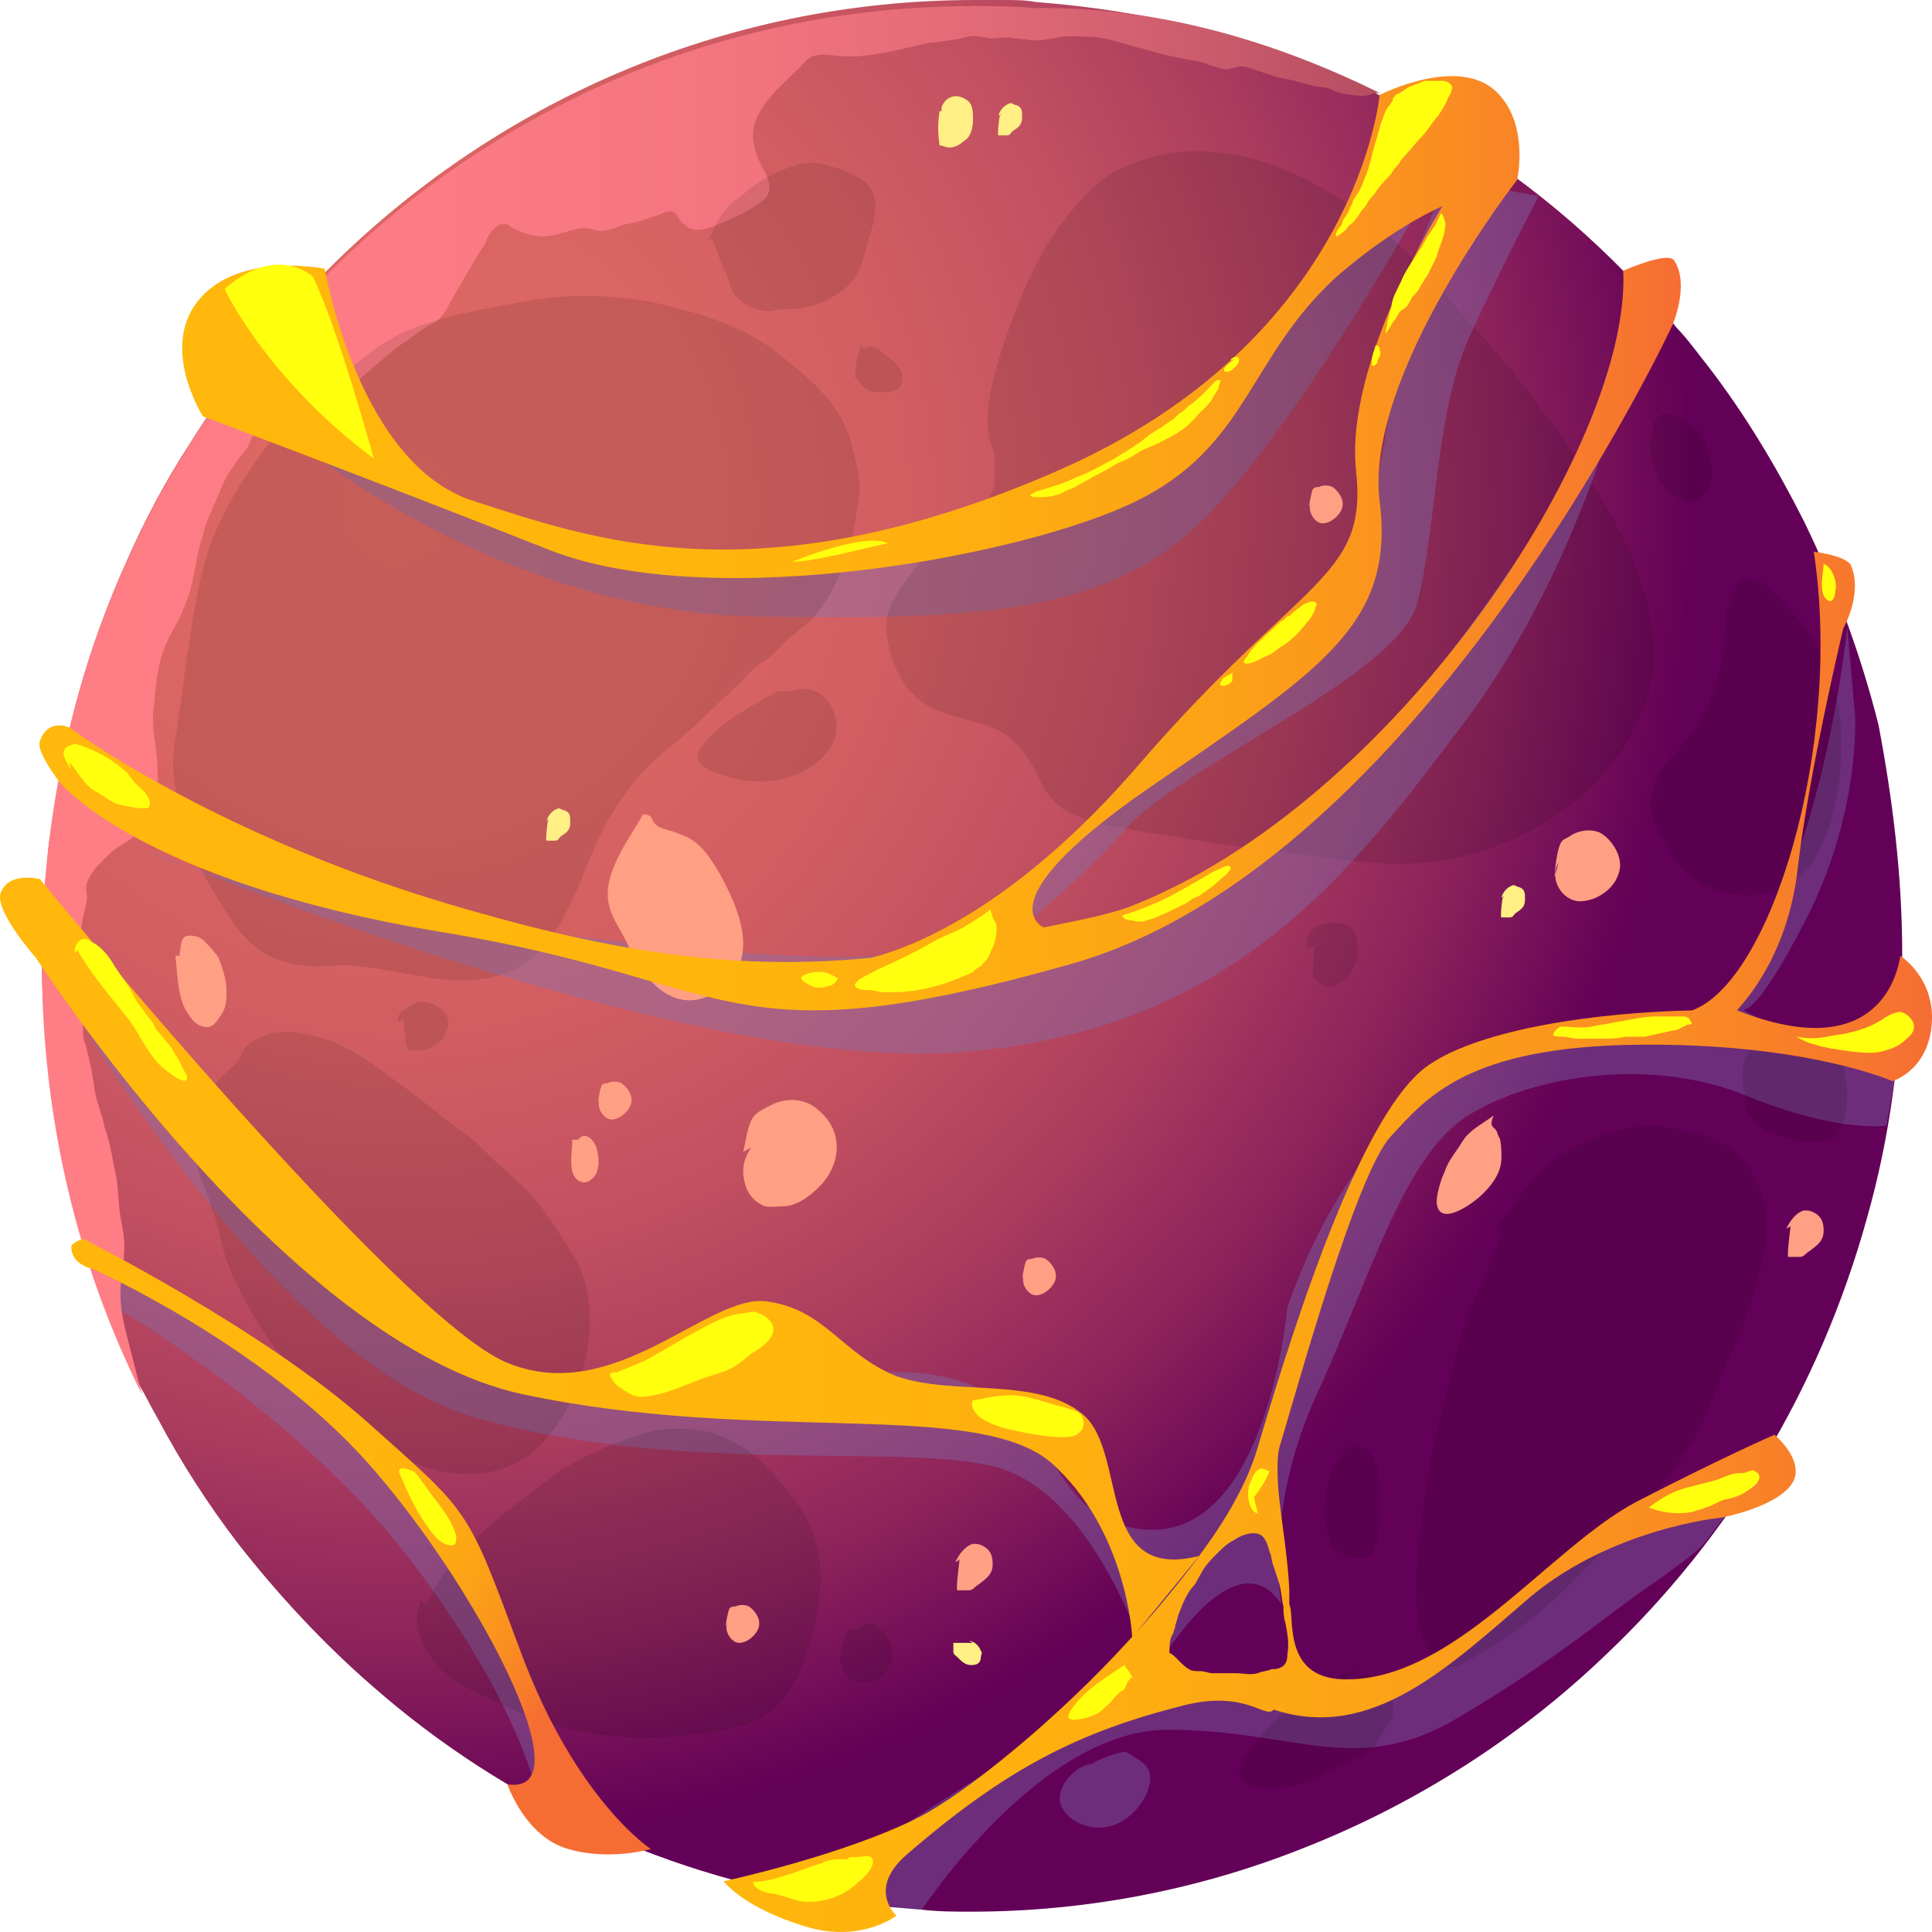 <svg width="40" height="40" viewBox="0 0 40 40" fill="none" xmlns="http://www.w3.org/2000/svg">
<path fill-rule="evenodd" clip-rule="evenodd" d="M39.383 19.747C39.383 21.672 39.139 23.513 38.651 25.228C37.675 28.743 35.804 31.839 33.242 34.265C31.452 35.981 29.297 37.361 26.937 38.282C24.822 39.118 22.504 39.579 20.104 39.579C19.779 39.579 19.413 39.579 19.087 39.537C18.599 39.495 18.071 39.453 17.583 39.411C13.881 38.909 10.465 37.319 7.74 34.935C6.723 34.056 5.787 33.052 4.933 31.964C4.323 31.169 3.754 30.291 3.266 29.37C3.144 29.161 3.022 28.91 2.9 28.701C2.778 28.45 2.656 28.241 2.574 27.99C2.249 27.236 1.964 26.442 1.72 25.647C1.557 25.061 1.395 24.475 1.273 23.89C1.191 23.471 1.11 23.053 1.069 22.593C0.947 21.672 0.866 20.752 0.866 19.789C0.866 19.245 0.866 18.702 0.947 18.158C0.988 17.823 0.988 17.488 1.069 17.154C1.313 15.187 1.842 13.346 2.615 11.631C2.981 10.794 3.428 9.957 3.916 9.204C4.73 7.907 5.665 6.694 6.764 5.606C10.221 2.134 14.979 0 20.186 0C20.389 0 20.592 0 20.796 0C20.999 0 21.243 9.56971e-07 21.447 0.042C22.545 0.126 23.643 0.293 24.66 0.544C25.27 0.711 25.88 0.879 26.449 1.088C26.856 1.213 27.222 1.381 27.629 1.548C27.914 1.674 28.198 1.799 28.483 1.925C28.524 1.966 28.564 1.966 28.646 2.008C30.517 2.929 32.225 4.184 33.689 5.69C33.892 5.899 34.096 6.108 34.299 6.318C34.421 6.485 34.584 6.61 34.706 6.778C34.95 7.029 35.153 7.322 35.357 7.573C36.13 8.577 36.78 9.665 37.35 10.794C38.001 12.133 38.529 13.556 38.895 15.02C39.18 16.526 39.383 18.116 39.383 19.747Z" fill="url(#paint0_radial_304_10)"/>
<path opacity="0.4" fill-rule="evenodd" clip-rule="evenodd" d="M0.825 19.747C0.825 19.747 5.381 28.031 9.774 29.328C14.166 30.625 19.169 29.789 20.877 30.458C22.586 31.127 23.521 33.805 23.521 33.805L24.172 34.182C24.172 34.182 25.636 31.839 26.531 33.219C26.531 33.219 26.165 31.253 27.263 28.868C28.361 26.483 29.053 23.931 30.395 23.095C31.737 22.258 34.178 21.881 36.13 22.676C38.082 23.471 39.058 23.304 39.058 23.304L39.221 22.383L39.384 21.547C39.384 21.547 37.513 21.839 36.048 20.877C36.048 20.877 36.252 21.254 37.391 19.036C38.529 16.819 38.407 14.811 38.407 14.811L38.245 12.97C38.245 12.97 37.635 19.371 34.991 21.212C34.991 21.212 29.134 19.957 26.653 27.069C26.653 27.069 26.246 31.797 23.765 31.671C21.325 31.546 22.179 28.45 18.6 28.408C15.061 28.366 12.905 29.872 9.407 27.822C5.91 25.772 0.825 19.747 0.825 19.747Z" fill="#7D72B3"/>
<path opacity="0.4" fill-rule="evenodd" clip-rule="evenodd" d="M19.088 39.537C19.088 39.537 21.528 35.813 24.172 35.813C26.856 35.813 28.076 36.817 30.192 35.562C32.306 34.307 33.161 33.512 34.137 32.843C35.113 32.173 35.276 31.964 35.276 31.964L35.723 31.378C35.723 31.378 34.259 30.625 32.957 31.713C31.656 32.801 29.297 35.269 27.426 35.227C25.555 35.227 25.636 34.098 23.562 34.977C21.447 35.855 17.054 38.909 17.054 38.909C17.054 38.909 17.827 39.495 19.088 39.537Z" fill="#7D72B3"/>
<path opacity="0.4" fill-rule="evenodd" clip-rule="evenodd" d="M1.883 26.232L2.127 26.902C2.127 26.902 5.869 29.035 8.268 32.006C10.627 34.977 11.075 36.985 11.075 36.985C11.075 36.985 11.482 35.227 9.448 31.881C7.374 28.575 2.981 26.734 1.883 26.232Z" fill="#7D72B3"/>
<path fill-rule="evenodd" clip-rule="evenodd" d="M28.564 1.925C28.483 1.925 28.442 1.925 28.361 1.966C28.157 2.008 27.954 1.966 27.751 1.925C27.588 1.883 27.507 1.799 27.303 1.799C27.059 1.757 26.856 1.674 26.612 1.632C26.368 1.59 26.165 1.506 25.921 1.423C25.717 1.339 25.636 1.381 25.473 1.423C25.31 1.464 25.188 1.381 25.026 1.339C24.863 1.255 24.66 1.255 24.497 1.213C24.009 1.13 23.521 0.962 23.033 0.837C22.748 0.753 22.463 0.753 22.138 0.753C21.894 0.753 21.691 0.837 21.447 0.837C21.284 0.837 21.162 0.795 20.999 0.795C20.836 0.753 20.674 0.795 20.511 0.795C20.267 0.753 20.145 0.711 19.901 0.795C19.698 0.837 19.576 0.837 19.372 0.879C19.169 0.879 18.925 0.962 18.721 1.004C18.355 1.088 17.949 1.171 17.582 1.171C17.338 1.171 17.013 1.088 16.81 1.171C16.688 1.213 16.606 1.381 16.484 1.464C16.281 1.674 16.078 1.841 15.915 2.05C15.752 2.259 15.589 2.51 15.589 2.803C15.589 3.054 15.712 3.347 15.834 3.556C15.956 3.807 15.996 4.016 15.752 4.184C15.467 4.393 15.101 4.56 14.776 4.686C14.532 4.77 14.329 4.811 14.166 4.644C14.085 4.602 14.044 4.477 13.963 4.393C13.881 4.351 13.759 4.393 13.678 4.435C13.434 4.519 13.19 4.602 12.946 4.644C12.783 4.686 12.661 4.77 12.498 4.77C12.336 4.811 12.214 4.686 12.01 4.728C11.766 4.77 11.482 4.895 11.238 4.895C11.034 4.895 10.79 4.811 10.627 4.728C10.546 4.686 10.505 4.602 10.383 4.644C10.302 4.644 10.18 4.77 10.139 4.853C10.058 4.937 10.058 5.062 9.977 5.146C9.895 5.272 9.855 5.355 9.773 5.481C9.651 5.69 9.529 5.899 9.407 6.108C9.326 6.234 9.245 6.443 9.123 6.569C9.082 6.652 8.96 6.694 8.878 6.736C8.675 6.861 8.472 7.029 8.268 7.154C7.902 7.447 7.536 7.782 7.17 8.075C6.885 8.284 6.479 8.409 6.153 8.577C5.95 8.66 5.747 8.744 5.543 8.828C5.462 8.87 5.34 8.87 5.299 8.953C5.218 9.037 5.177 9.121 5.137 9.246C4.974 9.455 4.77 9.706 4.648 9.957C4.567 10.125 4.526 10.25 4.445 10.418C4.364 10.627 4.242 10.836 4.201 11.087C4.038 11.547 4.038 12.049 3.835 12.51C3.754 12.761 3.591 13.012 3.469 13.263C3.266 13.681 3.225 14.183 3.184 14.643C3.144 14.894 3.184 15.229 3.225 15.48C3.266 15.773 3.266 16.066 3.266 16.359C3.266 16.651 3.062 16.986 2.9 17.195C2.737 17.405 2.452 17.488 2.249 17.698C2.086 17.865 1.883 18.032 1.801 18.283C1.761 18.367 1.801 18.492 1.801 18.618C1.761 18.869 1.679 19.078 1.679 19.329C1.639 19.622 1.639 19.915 1.639 20.25C1.639 20.417 1.639 20.543 1.639 20.71C1.639 20.877 1.679 21.003 1.72 21.128C1.72 21.212 1.72 21.337 1.72 21.421C1.72 21.547 1.801 21.672 1.801 21.756C1.883 22.049 1.923 22.3 1.964 22.593C2.005 22.843 2.127 23.095 2.167 23.346C2.289 23.68 2.33 24.015 2.411 24.392C2.452 24.643 2.452 24.935 2.493 25.186C2.533 25.396 2.574 25.605 2.574 25.814C2.574 26.149 2.493 26.442 2.493 26.776C2.493 27.32 2.696 27.864 2.818 28.408C2.859 28.575 2.9 28.701 2.94 28.868C1.598 26.191 0.866 23.136 0.866 19.915C0.866 15.982 1.964 12.342 3.876 9.288C4.689 7.991 5.625 6.778 6.723 5.732C10.18 2.259 14.939 0.126 20.145 0.126C20.552 0.126 20.999 0.126 21.406 0.167C23.927 0.126 26.368 0.837 28.564 1.925Z" fill="url(#paint1_linear_304_10)"/>
<path opacity="0.4" fill-rule="evenodd" clip-rule="evenodd" d="M5.543 8.661C5.543 8.661 9.895 12.635 15.59 12.761C21.325 12.886 23.439 12.468 25.351 10.292C27.263 8.117 29.297 4.435 29.297 4.435C29.297 4.435 26.856 5.648 25.148 8.033C23.48 10.376 15.508 14.392 5.543 8.661Z" fill="#7D72B3"/>
<g opacity="0.25">
<path opacity="0.4" fill-rule="evenodd" clip-rule="evenodd" d="M5.909 8.744C5.34 9.455 4.852 10.125 4.486 10.961C4.16 11.673 4.038 12.509 3.916 13.305C3.835 13.765 3.794 14.225 3.713 14.727C3.672 15.145 3.55 15.564 3.591 15.982C3.672 16.568 3.713 17.195 3.998 17.697C4.282 18.241 4.567 18.743 4.933 19.245C5.299 19.706 5.747 19.957 6.357 19.998C6.682 20.04 7.007 19.957 7.333 19.998C7.78 20.04 8.228 20.124 8.675 20.208C9.57 20.375 10.587 20.375 11.238 19.622C11.766 18.994 12.01 18.241 12.336 17.488C12.702 16.693 13.149 16.066 13.8 15.522C14.288 15.145 14.735 14.685 15.183 14.267C15.386 14.099 15.508 13.89 15.752 13.723C15.996 13.597 16.118 13.43 16.322 13.221C16.525 13.053 16.728 12.928 16.891 12.719C17.176 12.384 17.379 11.966 17.501 11.589C17.664 11.171 17.704 10.752 17.786 10.292C17.827 9.874 17.704 9.455 17.582 9.037C17.338 8.284 16.688 7.782 16.118 7.322C15.386 6.736 14.491 6.485 13.597 6.276C12.783 6.108 11.766 6.066 10.912 6.234C10.017 6.401 9.122 6.527 8.309 6.903C7.699 7.196 7.333 7.573 6.845 8.033C6.601 8.242 6.316 8.409 6.072 8.66C5.787 8.995 5.503 9.372 5.909 8.744Z" fill="black"/>
<path opacity="0.4" fill-rule="evenodd" clip-rule="evenodd" d="M14.613 5.062C14.735 4.853 14.857 4.519 15.02 4.351C15.101 4.226 15.223 4.142 15.345 4.058C15.671 3.765 16.037 3.556 16.444 3.431C16.688 3.347 16.932 3.347 17.135 3.431C17.379 3.473 17.786 3.64 17.949 3.807C18.274 4.142 18.071 4.686 17.949 5.062C17.867 5.439 17.745 5.816 17.42 6.025C17.216 6.192 16.932 6.318 16.688 6.359C16.566 6.401 16.403 6.401 16.24 6.401C16.118 6.401 15.996 6.443 15.915 6.443C15.63 6.443 15.223 6.234 15.142 5.983C15.101 5.857 15.061 5.69 14.979 5.564C14.939 5.439 14.898 5.355 14.857 5.23C14.776 5.021 14.735 4.811 14.613 5.062Z" fill="black"/>
<path opacity="0.4" fill-rule="evenodd" clip-rule="evenodd" d="M17.826 7.154C17.745 7.363 17.704 7.615 17.704 7.824C17.786 7.866 17.826 7.991 17.948 8.075C18.03 8.117 18.152 8.117 18.274 8.117C18.477 8.117 18.64 8.117 18.681 7.866C18.721 7.656 18.518 7.489 18.355 7.363C18.233 7.28 18.03 7.071 17.908 7.238L17.826 7.154Z" fill="black"/>
<path opacity="0.4" fill-rule="evenodd" clip-rule="evenodd" d="M20.47 10.376C20.226 10.543 19.942 10.711 19.698 10.92C19.413 11.171 19.169 11.464 18.925 11.798C18.64 12.175 18.274 12.593 18.355 13.137C18.437 13.639 18.599 14.099 18.965 14.434C19.413 14.852 20.104 14.852 20.633 15.104C21.08 15.313 21.365 15.773 21.569 16.233C21.894 16.903 22.626 17.028 23.277 17.154C23.683 17.237 24.131 17.279 24.538 17.363C25.107 17.447 25.677 17.53 26.246 17.614C27.303 17.698 28.361 17.948 29.418 17.865C30.557 17.781 31.574 17.363 32.469 16.693C33.242 16.149 33.974 15.145 34.177 14.183C34.38 13.179 34.055 12.049 33.608 11.129C32.998 9.957 32.266 8.912 31.452 7.866C31.005 7.28 30.517 6.778 30.029 6.234C29.622 5.732 29.215 5.313 28.768 4.895C27.71 3.975 26.409 3.222 25.026 3.138C24.497 3.096 23.968 3.18 23.439 3.389C22.992 3.556 22.667 3.807 22.341 4.184C21.528 5.062 21.08 6.192 20.714 7.322C20.552 7.866 20.389 8.451 20.47 8.995C20.47 9.163 20.592 9.288 20.592 9.455C20.592 9.623 20.592 9.748 20.592 9.916C20.592 9.999 20.592 10.083 20.552 10.167C20.511 10.25 20.389 10.376 20.47 10.376Z" fill="black"/>
<path opacity="0.4" fill-rule="evenodd" clip-rule="evenodd" d="M16.078 14.309C15.549 14.643 14.979 14.894 14.573 15.396C14.491 15.48 14.41 15.606 14.451 15.731C14.491 15.857 14.654 15.94 14.776 15.982C15.183 16.149 15.671 16.233 16.118 16.149C16.525 16.066 17.013 15.815 17.216 15.438C17.501 14.978 17.176 14.225 16.606 14.267C16.525 14.267 16.444 14.309 16.362 14.309C16.281 14.309 16.24 14.309 16.159 14.309C16.078 14.309 16.078 14.309 15.996 14.35C15.915 14.434 15.834 14.518 16.078 14.309Z" fill="black"/>
<path opacity="0.4" fill-rule="evenodd" clip-rule="evenodd" d="M4.933 21.965C4.73 22.174 4.486 22.341 4.364 22.593C4.242 22.843 4.16 23.095 4.12 23.387C4.079 23.639 3.998 23.89 4.079 24.14C4.12 24.35 4.242 24.559 4.323 24.81C4.404 25.103 4.526 25.354 4.567 25.647C4.648 26.023 4.77 26.316 4.933 26.651C5.096 26.985 5.259 27.278 5.462 27.571C5.665 27.906 5.869 28.115 6.113 28.408C7.007 29.328 8.065 30.332 9.367 30.5C10.017 30.584 10.709 30.416 11.197 29.914C11.726 29.37 12.051 28.617 12.173 27.864C12.254 27.236 12.214 26.567 11.888 26.023C11.604 25.563 11.319 25.103 10.993 24.726C10.749 24.475 10.505 24.266 10.221 24.015C9.977 23.764 9.733 23.513 9.448 23.346C8.96 22.969 8.512 22.593 8.024 22.258C7.577 21.923 7.089 21.588 6.56 21.463C6.194 21.379 5.787 21.296 5.421 21.463C5.259 21.547 5.136 21.588 5.055 21.714C5.014 21.798 4.933 21.923 4.933 22.007C4.852 21.923 4.811 21.923 4.933 21.965Z" fill="black"/>
<path opacity="0.4" fill-rule="evenodd" clip-rule="evenodd" d="M8.35 21.086C8.35 21.254 8.39 21.421 8.39 21.547C8.39 21.588 8.431 21.63 8.431 21.714C8.472 21.756 8.594 21.756 8.634 21.756C8.797 21.756 8.96 21.672 9.082 21.588C9.285 21.421 9.367 21.086 9.163 20.919C9.041 20.794 8.838 20.71 8.634 20.752C8.553 20.794 8.106 21.003 8.268 21.17L8.35 21.086Z" fill="black"/>
<path opacity="0.4" fill-rule="evenodd" clip-rule="evenodd" d="M34.136 16.735C34.218 16.401 34.218 16.149 34.421 15.898C34.625 15.689 34.828 15.438 34.991 15.229C35.316 14.811 35.519 14.267 35.641 13.765C35.763 13.305 35.641 12.844 35.845 12.384C35.885 12.258 35.967 12.091 36.048 12.008C36.13 11.966 36.373 12.008 36.455 12.049C36.536 12.091 36.658 12.217 36.74 12.3C36.862 12.426 36.984 12.551 37.146 12.719C37.797 13.43 38.163 14.518 38.122 15.48C38.122 16.066 38.041 16.568 37.878 17.112C37.797 17.321 37.716 17.53 37.594 17.739C37.472 17.99 37.268 18.116 37.065 18.283C36.414 18.702 35.438 18.576 34.869 18.032C34.665 17.823 34.584 17.572 34.421 17.321C34.299 17.154 34.218 16.986 34.177 16.735C34.177 16.693 34.177 16.693 34.136 16.735Z" fill="black"/>
<path opacity="0.4" fill-rule="evenodd" clip-rule="evenodd" d="M34.136 9.288C34.258 9.665 34.299 10.083 34.706 10.292C34.787 10.334 34.909 10.376 34.991 10.376C35.072 10.376 35.153 10.334 35.235 10.25C35.641 9.957 35.397 9.246 35.153 8.911C34.991 8.744 34.787 8.66 34.584 8.577C34.502 8.535 34.502 8.535 34.421 8.577C34.34 8.619 34.299 8.619 34.258 8.702C34.218 8.744 34.218 8.87 34.218 8.911C34.218 8.995 34.177 9.037 34.177 9.079C34.136 9.204 34.177 9.33 34.218 9.455L34.136 9.288Z" fill="black"/>
<path opacity="0.4" fill-rule="evenodd" clip-rule="evenodd" d="M31.127 25.396C31.045 25.647 30.964 25.94 30.842 26.191C30.72 26.483 30.598 26.735 30.476 27.027C30.191 27.739 30.029 28.534 29.825 29.287C29.622 30.081 29.5 30.918 29.418 31.713C29.378 32.132 29.296 32.55 29.337 32.968C29.337 33.261 29.337 33.638 29.459 33.931C29.54 34.098 29.703 34.391 29.866 34.474C30.11 34.6 30.395 34.391 30.598 34.265C31.371 33.847 32.062 33.261 32.672 32.634C33.282 32.006 33.892 31.42 34.421 30.709C34.665 30.374 34.909 30.081 35.113 29.705C35.275 29.412 35.397 29.077 35.519 28.785C35.641 28.492 35.763 28.199 35.885 27.906C36.048 27.571 36.17 27.195 36.292 26.818C36.495 26.107 36.699 25.396 36.455 24.684C36.252 24.057 35.763 23.597 35.113 23.471C34.787 23.387 34.38 23.304 34.055 23.304C33.73 23.346 33.364 23.429 33.038 23.555C32.754 23.68 32.469 23.806 32.225 23.973C32.103 24.057 31.981 24.182 31.859 24.308C31.655 24.517 31.493 24.726 31.33 24.977C31.249 25.103 31.208 25.186 31.086 25.27C31.045 25.479 30.964 25.689 31.127 25.396Z" fill="black"/>
<path opacity="0.4" fill-rule="evenodd" clip-rule="evenodd" d="M28.076 34.558C27.669 34.725 27.344 34.851 26.978 35.144C26.571 35.479 26.165 35.772 25.88 36.232C25.758 36.399 25.555 36.65 25.717 36.859C25.839 37.027 26.083 37.027 26.287 37.027C26.571 37.027 26.856 36.985 27.1 36.859C27.344 36.776 27.547 36.608 27.791 36.525C28.035 36.441 28.361 36.273 28.524 36.064C28.605 35.939 28.686 35.772 28.768 35.646C28.849 35.52 28.849 35.479 28.849 35.311C28.849 35.144 28.727 34.935 28.646 34.851C28.564 34.767 28.361 34.642 28.239 34.684C28.158 34.684 28.076 34.725 27.995 34.767C27.832 34.767 27.71 34.977 28.076 34.558Z" fill="black"/>
<path opacity="0.4" fill-rule="evenodd" clip-rule="evenodd" d="M27.588 32.132C27.507 31.797 27.425 31.588 27.425 31.253C27.466 30.96 27.466 30.709 27.588 30.458C27.669 30.332 27.832 29.998 27.954 29.956C27.995 29.956 28.117 29.956 28.157 29.956C28.361 29.998 28.483 30.249 28.524 30.458C28.605 30.751 28.524 31.086 28.564 31.42C28.564 31.671 28.524 31.881 28.442 32.09C28.361 32.257 28.239 32.257 28.076 32.257C27.913 32.257 27.832 32.215 27.71 32.09C27.669 32.048 27.588 32.048 27.547 32.006C27.466 31.922 27.466 31.839 27.588 32.132Z" fill="black"/>
<path opacity="0.4" fill-rule="evenodd" clip-rule="evenodd" d="M27.222 19.58C27.181 19.789 27.181 20.04 27.181 20.25C27.263 20.25 27.344 20.417 27.425 20.417C27.588 20.459 27.71 20.375 27.832 20.291C28.076 20.082 28.157 19.706 28.076 19.413C28.035 19.12 27.71 19.078 27.466 19.12C27.385 19.12 27.263 19.162 27.222 19.204C27.059 19.329 27.059 19.497 27.059 19.664L27.222 19.58Z" fill="black"/>
<path opacity="0.4" fill-rule="evenodd" clip-rule="evenodd" d="M8.838 33.219C8.96 32.968 9.082 32.717 9.245 32.508C9.448 32.257 9.651 32.048 9.855 31.839C10.139 31.588 10.424 31.337 10.709 31.127C10.993 30.918 11.238 30.709 11.522 30.5C12.01 30.165 12.539 29.956 13.108 29.747C13.556 29.579 14.044 29.538 14.532 29.621C15.02 29.705 15.508 29.998 15.834 30.332C16.159 30.667 16.525 31.086 16.728 31.504C17.176 32.383 16.972 33.387 16.688 34.265C16.566 34.684 16.281 35.144 15.956 35.437C15.752 35.604 15.549 35.688 15.305 35.73C15.061 35.771 14.735 35.897 14.491 35.897C13.312 36.064 12.132 35.981 11.034 35.562C10.587 35.395 10.18 35.186 9.733 34.977C9.407 34.809 9.122 34.6 8.919 34.307C8.756 34.098 8.634 33.805 8.634 33.512C8.634 33.387 8.675 33.261 8.716 33.136C8.797 33.219 8.838 33.178 8.838 33.219Z" fill="black"/>
<path opacity="0.4" fill-rule="evenodd" clip-rule="evenodd" d="M17.542 33.763C17.46 33.972 17.42 34.223 17.379 34.433C17.46 34.474 17.46 34.6 17.501 34.684C17.582 34.767 17.623 34.809 17.745 34.809C17.867 34.809 17.989 34.809 18.071 34.809C18.233 34.767 18.274 34.725 18.355 34.6C18.437 34.474 18.477 34.391 18.477 34.223C18.477 34.098 18.437 33.972 18.355 33.889C18.315 33.805 18.233 33.721 18.152 33.679C17.989 33.554 17.867 33.638 17.745 33.721L17.542 33.763Z" fill="black"/>
<path opacity="0.4" fill-rule="evenodd" clip-rule="evenodd" d="M36.577 23.429C36.414 23.304 36.252 23.136 36.129 22.927C36.129 22.843 36.129 22.76 36.129 22.676C36.089 22.467 36.048 22.3 36.089 22.09C36.17 21.588 36.577 21.254 37.065 21.212C37.39 21.17 37.838 21.421 38 21.714C38.163 22.007 38.244 22.341 38.244 22.676C38.244 22.927 38.204 23.262 38.041 23.471C37.919 23.639 37.716 23.639 37.553 23.639C37.35 23.639 37.146 23.597 36.984 23.555C36.821 23.513 36.658 23.429 36.577 23.429Z" fill="black"/>
</g>
<path opacity="0.4" fill-rule="evenodd" clip-rule="evenodd" d="M3.062 17.614C3.062 17.614 13.841 22.132 19.698 21.798C25.555 21.421 28.036 17.99 30.395 14.852C32.713 11.715 33.608 7.907 33.608 7.907C33.608 7.907 29.175 16.693 23.684 19.036L20.511 19.706C20.511 19.706 22.179 18.451 23.318 17.154C24.456 15.857 28.89 14.016 29.337 12.51C29.744 11.003 29.703 8.535 30.435 6.945C31.168 5.355 31.859 4.058 31.859 4.058L29.947 3.724L29.052 5.899C29.052 5.899 28.808 9.497 28.117 11.422C27.426 13.388 20.755 18.702 19.25 19.58C17.745 20.459 4.445 18.576 3.062 17.614Z" fill="#7D72B3"/>
<path opacity="0.4" fill-rule="evenodd" clip-rule="evenodd" d="M22.342 36.608C22.382 36.608 23.074 36.273 23.277 36.273C23.358 36.273 23.44 36.357 23.521 36.399C23.724 36.525 23.846 36.65 23.806 36.901C23.765 37.236 23.44 37.654 23.074 37.78C22.626 37.947 22.138 37.738 21.976 37.403C21.813 37.068 22.22 36.525 22.708 36.483L22.342 36.608Z" fill="#7D72B3"/>
<path fill-rule="evenodd" clip-rule="evenodd" d="M13.312 16.861C13.068 17.321 12.417 18.116 12.621 18.785C12.702 19.078 12.905 19.329 13.027 19.622C13.353 20.333 14.004 21.044 14.817 20.542C15.752 19.957 15.346 18.911 14.939 18.158C14.776 17.865 14.573 17.53 14.288 17.363C14.126 17.279 13.882 17.195 13.719 17.154C13.393 17.028 13.597 16.861 13.312 16.861Z" fill="#FF9F84"/>
<path fill-rule="evenodd" clip-rule="evenodd" d="M19.454 2.301C19.413 2.552 19.413 2.761 19.454 3.012C19.535 3.012 19.576 3.054 19.657 3.054C19.739 3.054 19.861 3.012 19.942 2.929C20.105 2.845 20.145 2.636 20.145 2.468C20.145 2.301 20.145 2.134 19.983 2.05C19.779 1.925 19.576 2.008 19.494 2.217V2.301H19.454Z" fill="#FFEF84"/>
<path fill-rule="evenodd" clip-rule="evenodd" d="M15.386 23.848C15.427 23.722 15.468 23.304 15.59 23.136C15.671 23.011 15.875 22.927 16.037 22.843C16.363 22.718 16.729 22.76 16.973 23.011C17.461 23.429 17.42 24.099 16.973 24.559C16.769 24.768 16.485 24.977 16.2 24.977C16.037 24.977 15.875 25.019 15.752 24.935C15.59 24.852 15.468 24.684 15.427 24.517C15.346 24.224 15.386 24.015 15.549 23.764L15.386 23.848Z" fill="#FF9F84"/>
<path fill-rule="evenodd" clip-rule="evenodd" d="M11.848 23.638C11.848 23.848 11.726 24.392 12.051 24.475C12.214 24.517 12.377 24.308 12.377 24.182C12.417 24.057 12.377 23.848 12.336 23.722C12.255 23.555 12.092 23.429 11.97 23.597H11.848V23.638Z" fill="#FF9F84"/>
<path fill-rule="evenodd" clip-rule="evenodd" d="M3.632 19.789C3.673 20.124 3.673 20.668 3.876 20.961C3.957 21.086 4.039 21.212 4.201 21.254C4.364 21.296 4.445 21.212 4.527 21.086C4.689 20.877 4.689 20.752 4.689 20.5C4.689 20.291 4.608 20.04 4.527 19.831C4.445 19.706 4.323 19.58 4.242 19.496C4.161 19.413 4.079 19.371 3.917 19.371C3.713 19.371 3.754 19.622 3.713 19.789H3.632Z" fill="#FF9F84"/>
<path fill-rule="evenodd" clip-rule="evenodd" d="M32.185 18.158C32.185 18.116 32.225 17.53 32.347 17.404C32.388 17.363 32.51 17.321 32.551 17.279C32.713 17.195 32.917 17.154 33.12 17.237C33.364 17.363 33.608 17.739 33.527 18.032C33.445 18.409 33.039 18.66 32.713 18.66C32.347 18.66 32.063 18.2 32.266 17.865L32.185 18.158Z" fill="#FF9F84"/>
<path fill-rule="evenodd" clip-rule="evenodd" d="M12.377 22.843C12.377 22.843 12.417 22.551 12.458 22.467C12.499 22.425 12.539 22.425 12.58 22.425C12.661 22.383 12.783 22.383 12.865 22.425C12.987 22.509 13.109 22.676 13.068 22.843C13.027 23.011 12.824 23.178 12.661 23.178C12.499 23.178 12.336 22.927 12.417 22.76L12.377 22.843Z" fill="#FF9F84"/>
<path fill-rule="evenodd" clip-rule="evenodd" d="M21.162 26.483C21.162 26.483 21.203 26.191 21.244 26.107C21.284 26.065 21.325 26.065 21.366 26.065C21.447 26.023 21.569 26.023 21.65 26.065C21.772 26.149 21.894 26.316 21.854 26.483C21.813 26.651 21.61 26.818 21.447 26.818C21.284 26.818 21.121 26.567 21.203 26.4L21.162 26.483Z" fill="#FF9F84"/>
<path fill-rule="evenodd" clip-rule="evenodd" d="M27.1 10.501C27.1 10.501 27.141 10.208 27.182 10.125C27.222 10.083 27.263 10.083 27.304 10.083C27.385 10.041 27.507 10.041 27.588 10.083C27.71 10.167 27.832 10.334 27.792 10.501C27.751 10.669 27.548 10.836 27.385 10.836C27.222 10.836 27.06 10.585 27.141 10.418L27.1 10.501Z" fill="#FF9F84"/>
<path fill-rule="evenodd" clip-rule="evenodd" d="M15.02 33.679C15.02 33.679 15.061 33.387 15.102 33.303C15.142 33.261 15.183 33.261 15.224 33.261C15.305 33.219 15.427 33.219 15.508 33.261C15.63 33.345 15.752 33.512 15.712 33.679C15.671 33.847 15.468 34.014 15.305 34.014C15.142 34.014 14.98 33.763 15.061 33.596L15.02 33.679Z" fill="#FF9F84"/>
<path fill-rule="evenodd" clip-rule="evenodd" d="M30.924 23.095C30.639 23.304 30.436 23.387 30.273 23.638C30.151 23.848 29.988 24.015 29.907 24.266C29.826 24.433 29.744 24.726 29.744 24.894C29.785 25.396 30.395 24.977 30.598 24.81C30.842 24.601 31.086 24.308 31.086 23.973C31.086 23.848 31.086 23.68 31.046 23.555C31.005 23.513 31.005 23.429 30.964 23.387C30.883 23.304 30.842 23.304 30.924 23.095Z" fill="#FF9F84"/>
<path fill-rule="evenodd" clip-rule="evenodd" d="M37.065 25.396C37.106 25.186 36.984 25.981 37.025 26.023C37.106 26.023 37.187 26.023 37.269 26.023C37.35 26.023 37.391 25.939 37.472 25.898C37.635 25.772 37.757 25.689 37.757 25.479C37.757 25.312 37.716 25.186 37.553 25.103C37.472 25.061 37.431 25.061 37.35 25.061C37.187 25.103 37.065 25.27 36.984 25.438L37.065 25.396Z" fill="#FF9F84"/>
<path fill-rule="evenodd" clip-rule="evenodd" d="M20.715 2.385C20.715 2.217 20.633 2.803 20.674 2.803C20.715 2.803 20.796 2.803 20.837 2.803C20.918 2.803 20.918 2.761 20.959 2.719C21.081 2.636 21.162 2.594 21.162 2.427C21.162 2.301 21.162 2.217 21.04 2.176C20.999 2.176 20.959 2.134 20.918 2.134C20.796 2.176 20.715 2.259 20.674 2.385H20.715Z" fill="#FFEF84"/>
<path fill-rule="evenodd" clip-rule="evenodd" d="M31.127 18.576C31.127 18.409 31.046 18.994 31.086 18.994C31.127 18.994 31.208 18.994 31.249 18.994C31.33 18.994 31.33 18.953 31.371 18.911C31.493 18.827 31.574 18.785 31.574 18.618C31.574 18.492 31.574 18.409 31.452 18.367C31.412 18.367 31.371 18.325 31.33 18.325C31.208 18.367 31.127 18.451 31.086 18.576H31.127Z" fill="#FFEF84"/>
<path fill-rule="evenodd" clip-rule="evenodd" d="M20.145 34.014C20.308 34.014 19.738 34.014 19.738 34.014C19.738 34.056 19.738 34.14 19.738 34.181C19.738 34.265 19.779 34.265 19.82 34.307C19.901 34.391 19.983 34.474 20.105 34.474C20.227 34.474 20.308 34.433 20.308 34.307C20.308 34.265 20.349 34.223 20.308 34.181C20.267 34.056 20.145 33.972 20.064 33.972L20.145 34.014Z" fill="#FFEF84"/>
<path fill-rule="evenodd" clip-rule="evenodd" d="M11.36 16.986C11.36 16.819 11.279 17.405 11.319 17.405C11.36 17.405 11.441 17.405 11.482 17.405C11.563 17.405 11.563 17.363 11.604 17.321C11.726 17.237 11.807 17.195 11.807 17.028C11.807 16.902 11.807 16.819 11.685 16.777C11.645 16.777 11.604 16.735 11.563 16.735C11.441 16.777 11.36 16.861 11.319 16.986H11.36Z" fill="#FFEF84"/>
<path fill-rule="evenodd" clip-rule="evenodd" d="M19.86 32.299C19.901 32.09 19.779 32.885 19.82 32.926C19.901 32.926 19.983 32.926 20.064 32.926C20.145 32.926 20.186 32.843 20.267 32.801C20.43 32.675 20.552 32.592 20.552 32.383C20.552 32.215 20.511 32.09 20.349 32.006C20.267 31.964 20.227 31.964 20.145 31.964C19.983 32.006 19.86 32.173 19.779 32.341L19.86 32.299Z" fill="#FF9F84"/>
<path fill-rule="evenodd" clip-rule="evenodd" d="M9.082 19.287C15.305 20.291 14.938 22.007 22.178 19.957C29.418 17.907 34.624 6.736 34.624 6.736C34.624 6.736 34.99 5.899 34.665 5.397C34.543 5.188 33.608 5.606 33.608 5.606C33.77 9.204 28.889 16.651 23.358 18.785C22.748 18.994 22.178 19.078 21.609 19.204C21.365 19.078 20.714 18.451 23.724 16.359C27.303 13.89 28.889 12.97 28.564 10.376C28.239 7.782 31.411 3.724 31.411 3.724C31.411 3.724 31.655 2.636 31.045 1.966C30.272 1.088 28.564 1.966 28.564 1.966C28.564 1.966 28.117 7.029 21.894 9.748C15.671 12.468 12.173 11.129 9.814 10.376C7.414 9.623 6.723 5.564 6.723 5.564C6.723 5.564 4.689 5.146 3.957 6.443C3.428 7.405 4.201 8.619 4.201 8.619C4.201 8.619 7.983 10.041 11.359 11.38C14.735 12.719 21.243 11.505 23.521 10.376C25.839 9.246 25.839 7.405 27.669 5.732C28.442 5.062 29.215 4.56 29.866 4.267C29.866 4.267 27.832 7.489 28.076 9.748C28.32 12.008 26.937 11.924 23.521 15.898C21.121 18.66 19.047 19.58 18.03 19.831C15.427 20.082 13.027 19.789 9.814 18.869C4.567 17.404 1.435 15.062 1.435 15.062C1.435 15.062 0.988 14.852 0.825 15.354C0.744 15.564 1.232 16.191 1.232 16.191C1.232 16.191 2.859 18.241 9.082 19.287Z" fill="url(#paint2_linear_304_10)"/>
<path fill-rule="evenodd" clip-rule="evenodd" d="M13.475 38.282C13.475 38.282 11.929 37.278 10.79 34.223C9.651 31.169 9.773 31.378 7.618 29.454C5.462 27.529 1.72 25.647 1.72 25.647C1.72 25.647 1.476 25.73 1.476 25.814C1.476 26.191 1.923 26.274 1.923 26.274C1.923 26.274 5.421 27.822 7.618 30.291C9.814 32.759 12.173 37.194 10.505 36.943C10.505 36.943 10.871 38.031 11.766 38.282C12.62 38.533 13.475 38.282 13.475 38.282Z" fill="url(#paint3_radial_304_10)"/>
<path d="M28.809 23.513C29.541 22.718 30.395 21.672 33.893 21.63C37.391 21.588 39.18 22.383 39.18 22.383C39.18 22.383 39.912 22.174 39.994 21.212C40.075 20.25 39.343 19.789 39.343 19.789C39.302 20.082 38.936 22.09 35.967 20.919C35.967 20.877 37.025 19.915 37.228 17.907C37.472 15.898 38.163 13.012 38.163 13.012C38.163 13.012 38.57 12.3 38.326 11.715C38.245 11.505 37.553 11.422 37.553 11.422C38.163 15.48 36.658 20.333 35.032 20.919C33.079 20.961 30.68 21.296 29.581 22.049C28.239 22.969 26.897 27.069 26.043 29.956C25.839 30.667 25.392 31.462 24.823 32.215C22.667 32.759 23.358 30.081 22.423 29.287C21.487 28.492 19.738 28.91 18.559 28.492C17.42 28.031 17.095 27.111 15.874 26.944C14.654 26.776 12.702 29.161 10.465 28.199C8.228 27.236 0.825 18.2 0.825 18.2C0.825 18.2 0.175 18.032 0.012 18.492C-0.11 18.869 0.744 19.831 0.744 19.831C0.744 19.831 5.91 27.822 10.831 28.868C15.752 29.914 20.227 28.952 21.772 30.291C23.318 31.671 23.44 33.847 23.44 33.889C21.853 35.646 19.942 37.152 19.047 37.612C17.501 38.407 14.98 38.951 14.98 38.951C15.346 39.37 16.037 39.704 16.769 39.913C17.867 40.206 18.559 39.662 18.559 39.662C18.559 39.662 17.949 39.118 18.762 38.407C20.837 36.608 22.341 35.855 24.497 35.311C25.799 34.977 26.206 35.604 26.368 35.395C28.402 36.064 29.988 34.516 31.696 33.052C33.405 31.63 35.642 31.42 35.642 31.42C35.642 31.42 36.781 31.211 37.106 30.709C37.391 30.249 36.74 29.705 36.74 29.705C36.74 29.705 35.764 30.123 33.893 31.086C32.062 32.048 30.069 34.851 27.792 34.767C26.531 34.725 26.816 33.428 26.694 33.219C26.694 33.136 26.694 33.052 26.694 32.926C26.653 32.006 26.45 31.127 26.45 30.458C26.45 30.291 26.45 30.123 26.49 29.956C26.816 28.91 28.076 24.266 28.809 23.513ZM24.863 32.173C24.456 32.717 24.009 33.261 23.521 33.805L24.863 32.173ZM26.612 33.596C26.653 33.805 26.694 34.014 26.653 34.265C26.653 34.391 26.612 34.474 26.531 34.516C26.45 34.558 26.409 34.558 26.328 34.558C26.246 34.6 26.124 34.6 26.043 34.642C25.88 34.684 25.717 34.642 25.595 34.642C25.433 34.642 25.27 34.642 25.107 34.642C25.026 34.642 24.945 34.6 24.863 34.6C24.782 34.6 24.66 34.6 24.619 34.558C24.456 34.474 24.334 34.265 24.212 34.223C24.212 34.056 24.212 33.931 24.294 33.805C24.294 33.763 24.334 33.721 24.334 33.638C24.375 33.554 24.375 33.47 24.416 33.387C24.497 33.178 24.578 32.968 24.741 32.801C24.782 32.717 24.863 32.592 24.904 32.508C24.985 32.383 25.067 32.299 25.148 32.215C25.27 32.09 25.392 31.964 25.555 31.881C25.677 31.797 25.88 31.713 26.043 31.755C26.206 31.797 26.246 32.006 26.287 32.132C26.328 32.215 26.328 32.341 26.368 32.424C26.409 32.55 26.45 32.675 26.49 32.801C26.531 32.968 26.531 33.094 26.572 33.261C26.572 33.345 26.572 33.47 26.612 33.596Z" fill="url(#paint4_linear_304_10)"/>
<path fill-rule="evenodd" clip-rule="evenodd" d="M4.649 5.983C4.649 5.983 5.503 7.824 7.74 9.497C7.74 9.497 7.008 6.82 6.479 5.732C6.479 5.732 5.747 5.021 4.649 5.983Z" fill="#FFFF0E"/>
<path fill-rule="evenodd" clip-rule="evenodd" d="M16.403 11.631C16.403 11.631 17.908 11.003 18.396 11.254C18.396 11.213 16.932 11.631 16.403 11.631Z" fill="#FFFF0E"/>
<path fill-rule="evenodd" clip-rule="evenodd" d="M21.488 10.167C21.772 10.083 22.057 9.999 22.301 9.874C22.545 9.79 22.748 9.665 22.992 9.539C23.277 9.372 23.562 9.204 23.806 8.995C23.887 8.953 23.928 8.911 24.009 8.87C24.091 8.828 24.172 8.744 24.253 8.702C24.335 8.66 24.375 8.577 24.457 8.535C24.538 8.493 24.579 8.409 24.66 8.368C24.782 8.284 24.904 8.158 24.985 8.075C25.026 8.033 25.067 7.991 25.148 7.907C25.189 7.866 25.23 7.866 25.27 7.866C25.27 7.907 25.23 7.991 25.23 8.033C25.189 8.117 25.148 8.158 25.107 8.242C25.026 8.409 24.863 8.493 24.741 8.66C24.66 8.744 24.579 8.828 24.457 8.911C24.335 8.995 24.172 9.079 24.009 9.163C23.847 9.246 23.684 9.288 23.562 9.372C23.44 9.455 23.277 9.539 23.155 9.581C23.074 9.623 22.952 9.706 22.87 9.748C22.789 9.79 22.708 9.832 22.626 9.874C22.504 9.957 22.382 9.999 22.26 10.083C22.179 10.125 22.138 10.125 22.057 10.167C21.935 10.25 21.732 10.292 21.569 10.292C21.528 10.292 21.447 10.292 21.406 10.292C21.366 10.292 21.325 10.25 21.325 10.25C21.406 10.209 21.447 10.167 21.488 10.167Z" fill="#FFFF0E"/>
<path fill-rule="evenodd" clip-rule="evenodd" d="M25.555 7.447C25.474 7.489 25.433 7.531 25.352 7.615C25.352 7.656 25.311 7.698 25.392 7.698C25.474 7.698 25.514 7.656 25.596 7.573C25.636 7.531 25.677 7.447 25.636 7.405C25.596 7.364 25.514 7.405 25.474 7.447H25.555Z" fill="#FFFF0E"/>
<path fill-rule="evenodd" clip-rule="evenodd" d="M28.849 2.05C28.808 2.134 28.727 2.217 28.686 2.301C28.646 2.385 28.646 2.427 28.605 2.51C28.564 2.636 28.524 2.803 28.483 2.929C28.402 3.18 28.361 3.473 28.239 3.724C28.198 3.849 28.158 3.933 28.076 4.058C28.036 4.1 27.995 4.184 27.995 4.226C27.954 4.267 27.954 4.309 27.914 4.393C27.873 4.435 27.873 4.477 27.832 4.519C27.792 4.56 27.792 4.644 27.751 4.686C27.71 4.728 27.629 4.853 27.67 4.895C27.71 4.895 27.71 4.853 27.751 4.853C27.792 4.811 27.873 4.77 27.914 4.686C28.036 4.602 28.117 4.477 28.198 4.351C28.239 4.309 28.28 4.267 28.32 4.184C28.361 4.1 28.442 4.058 28.483 3.975C28.564 3.849 28.686 3.724 28.768 3.64C28.808 3.598 28.849 3.514 28.89 3.473C28.93 3.431 28.971 3.389 29.012 3.305C29.175 3.138 29.297 2.97 29.459 2.803C29.581 2.678 29.663 2.51 29.785 2.385C29.866 2.259 29.947 2.134 29.988 2.008C30.029 1.966 30.069 1.841 30.069 1.799C30.029 1.715 29.947 1.674 29.866 1.674C29.744 1.674 29.622 1.674 29.5 1.674C29.378 1.715 29.297 1.757 29.174 1.799C29.093 1.841 29.012 1.925 28.89 1.966C28.849 2.05 28.768 2.092 28.849 2.05Z" fill="#FFFF0E"/>
<path fill-rule="evenodd" clip-rule="evenodd" d="M29.825 4.435C29.785 4.519 29.744 4.602 29.703 4.686C29.663 4.728 29.622 4.811 29.581 4.853C29.5 4.979 29.459 5.104 29.378 5.188C29.256 5.397 29.093 5.606 29.012 5.816C28.971 5.899 28.931 5.983 28.89 6.067C28.849 6.15 28.808 6.276 28.808 6.359C28.768 6.443 28.768 6.527 28.727 6.652C28.727 6.736 28.686 6.82 28.686 6.903C28.768 6.82 28.808 6.694 28.89 6.61C28.931 6.527 28.971 6.443 29.053 6.401C29.134 6.359 29.175 6.276 29.215 6.192C29.256 6.108 29.337 6.067 29.378 5.983C29.419 5.899 29.459 5.857 29.5 5.774C29.541 5.732 29.581 5.648 29.622 5.565C29.663 5.481 29.703 5.397 29.744 5.314C29.785 5.146 29.866 4.979 29.907 4.811C29.907 4.728 29.947 4.644 29.907 4.56C29.907 4.519 29.825 4.351 29.825 4.435Z" fill="#FFFF0E"/>
<path fill-rule="evenodd" clip-rule="evenodd" d="M28.483 7.154C28.442 7.28 28.402 7.364 28.402 7.489C28.402 7.531 28.402 7.573 28.402 7.573C28.442 7.573 28.483 7.573 28.483 7.531C28.524 7.531 28.524 7.489 28.524 7.447C28.564 7.405 28.605 7.322 28.564 7.238C28.564 7.154 28.483 7.113 28.442 7.196L28.483 7.154Z" fill="#FFFF0E"/>
<path fill-rule="evenodd" clip-rule="evenodd" d="M26.49 12.886C26.287 13.095 26.002 13.305 25.839 13.556C25.839 13.597 25.717 13.681 25.758 13.723C25.799 13.765 25.88 13.723 25.921 13.723C26.043 13.681 26.165 13.597 26.287 13.556C26.368 13.514 26.449 13.43 26.531 13.388C26.734 13.263 26.897 13.095 27.059 12.886C27.141 12.803 27.181 12.719 27.222 12.635C27.222 12.593 27.263 12.51 27.263 12.51C27.222 12.384 26.978 12.51 26.937 12.551C26.897 12.593 26.815 12.635 26.775 12.677C26.734 12.719 26.693 12.761 26.653 12.761C26.612 12.803 26.571 12.844 26.49 12.886C26.449 12.97 26.49 12.928 26.49 12.886Z" fill="#FFFF0E"/>
<path fill-rule="evenodd" clip-rule="evenodd" d="M25.514 13.932C25.433 13.974 25.351 14.016 25.311 14.057C25.311 14.099 25.229 14.141 25.27 14.183C25.311 14.225 25.392 14.183 25.392 14.183C25.433 14.183 25.473 14.141 25.514 14.099C25.514 14.016 25.514 14.016 25.514 13.932Z" fill="#FFFF0E"/>
<path fill-rule="evenodd" clip-rule="evenodd" d="M20.511 18.827C20.348 18.953 20.145 19.078 19.942 19.204C19.698 19.329 19.454 19.413 19.25 19.538C18.884 19.747 18.518 19.915 18.152 20.082C18.111 20.124 17.542 20.333 17.745 20.459C17.827 20.501 17.949 20.501 18.03 20.501C18.111 20.501 18.193 20.542 18.274 20.542C18.355 20.542 18.437 20.542 18.518 20.542C18.965 20.542 19.454 20.417 19.86 20.25C19.942 20.208 20.064 20.166 20.145 20.124C20.186 20.082 20.226 20.04 20.308 19.999C20.389 19.915 20.47 19.831 20.511 19.706C20.592 19.538 20.633 19.413 20.633 19.204C20.633 19.12 20.592 19.078 20.552 18.994C20.552 18.953 20.511 18.911 20.511 18.827Z" fill="#FFFF0E"/>
<path fill-rule="evenodd" clip-rule="evenodd" d="M17.339 20.25C17.258 20.208 17.136 20.124 17.014 20.124C16.973 20.124 16.932 20.124 16.891 20.124C16.81 20.124 16.688 20.166 16.607 20.208C16.525 20.291 16.729 20.375 16.81 20.417C16.892 20.459 17.054 20.459 17.136 20.417C17.217 20.417 17.339 20.333 17.339 20.25C17.38 20.25 17.38 20.25 17.38 20.25H17.339Z" fill="#FFFF0E"/>
<path fill-rule="evenodd" clip-rule="evenodd" d="M23.236 18.953C23.643 18.827 24.05 18.66 24.416 18.451C24.578 18.367 24.7 18.283 24.863 18.2C24.945 18.158 25.067 18.074 25.148 18.032C25.189 18.032 25.433 17.865 25.473 17.948C25.514 18.032 25.27 18.2 25.229 18.241C25.148 18.325 25.026 18.409 24.904 18.492C24.823 18.576 24.701 18.576 24.619 18.66C24.497 18.743 24.375 18.785 24.212 18.869C24.131 18.911 24.009 18.953 23.928 18.994C23.846 19.036 23.765 19.036 23.684 19.078C23.643 19.078 23.562 19.078 23.521 19.078C23.44 19.036 23.277 19.078 23.236 18.953Z" fill="#FFFF0E"/>
<path fill-rule="evenodd" clip-rule="evenodd" d="M32.306 21.254C32.51 21.254 32.754 21.296 32.957 21.254C33.12 21.212 33.242 21.212 33.405 21.17C33.689 21.128 34.015 21.044 34.3 21.044C34.422 21.044 34.544 21.044 34.666 21.044C34.747 21.044 34.828 21.044 34.869 21.044C34.91 21.044 34.991 21.086 34.991 21.128C35.072 21.212 34.991 21.212 34.95 21.212C34.828 21.254 34.747 21.337 34.625 21.337C34.422 21.379 34.259 21.421 34.055 21.463C33.933 21.463 33.811 21.463 33.649 21.463C33.486 21.505 33.323 21.505 33.12 21.505C32.957 21.505 32.835 21.505 32.672 21.505C32.55 21.505 32.469 21.463 32.347 21.463C32.266 21.463 32.184 21.463 32.144 21.421C32.184 21.463 32.103 21.379 32.306 21.254Z" fill="#FFFF0E"/>
<path fill-rule="evenodd" clip-rule="evenodd" d="M37.187 21.463C37.431 21.505 37.594 21.505 37.838 21.463C38.001 21.421 38.163 21.421 38.286 21.379C38.489 21.337 38.733 21.254 38.936 21.128C39.058 21.044 39.262 20.919 39.384 20.961C39.506 21.003 39.628 21.128 39.628 21.254C39.628 21.421 39.465 21.505 39.384 21.588C39.221 21.714 38.936 21.797 38.733 21.797C38.489 21.797 38.204 21.756 37.96 21.714C37.879 21.714 37.797 21.672 37.716 21.672C37.635 21.63 37.472 21.63 37.187 21.463Z" fill="#FFFF0E"/>
<path fill-rule="evenodd" clip-rule="evenodd" d="M37.757 11.673C37.757 11.84 37.635 12.3 37.838 12.426C37.96 12.51 38.001 12.3 38.001 12.217C38.041 12.091 37.96 11.757 37.757 11.673Z" fill="#FFFF0E"/>
<path fill-rule="evenodd" clip-rule="evenodd" d="M1.435 15.773C1.638 16.024 1.761 16.275 2.005 16.401C2.167 16.484 2.289 16.61 2.452 16.651C2.615 16.693 2.818 16.735 2.981 16.735C3.062 16.735 3.103 16.735 3.103 16.61C3.103 16.568 3.062 16.484 3.021 16.442C2.981 16.359 2.899 16.317 2.818 16.233C2.737 16.149 2.696 16.066 2.615 15.982C2.33 15.731 2.045 15.564 1.679 15.438C1.557 15.396 1.557 15.396 1.435 15.438C1.354 15.48 1.354 15.48 1.313 15.564C1.313 15.689 1.394 15.815 1.476 15.94L1.435 15.773Z" fill="#FFFF0E"/>
<path fill-rule="evenodd" clip-rule="evenodd" d="M1.598 19.664C1.883 20.166 2.249 20.584 2.615 21.045C2.859 21.337 3.022 21.756 3.307 22.049C3.347 22.09 3.876 22.551 3.876 22.3C3.876 22.258 3.713 22.007 3.713 21.965C3.632 21.84 3.551 21.672 3.429 21.547C3.347 21.421 3.225 21.337 3.185 21.212C3.103 21.086 3.022 21.003 2.941 20.877C2.819 20.752 2.737 20.543 2.656 20.417C2.574 20.291 2.452 20.124 2.371 19.999C2.249 19.789 2.086 19.58 1.883 19.497C1.842 19.455 1.761 19.413 1.68 19.455C1.476 19.58 1.558 19.831 1.598 19.664Z" fill="#FFFF0E"/>
<path fill-rule="evenodd" clip-rule="evenodd" d="M20.145 28.994C20.592 28.91 20.918 28.826 21.365 28.952C21.569 28.994 21.772 29.077 21.975 29.119C22.097 29.161 22.301 29.203 22.382 29.287C22.463 29.412 22.463 29.579 22.341 29.663C22.219 29.789 21.935 29.747 21.772 29.747C21.447 29.705 21.162 29.663 20.837 29.579C20.674 29.538 20.43 29.454 20.267 29.328C20.226 29.287 20.064 29.119 20.145 28.994Z" fill="#FFFF0E"/>
<path fill-rule="evenodd" clip-rule="evenodd" d="M26.043 31.337C25.839 31.295 25.799 30.876 25.88 30.709C25.921 30.625 25.961 30.458 26.083 30.416C26.165 30.374 26.205 30.458 26.287 30.458C26.205 30.667 26.083 30.835 25.961 31.002L26.043 31.337Z" fill="#FFFF0E"/>
<path fill-rule="evenodd" clip-rule="evenodd" d="M34.137 31.211C34.422 31.002 34.625 30.876 34.95 30.793C35.113 30.751 35.276 30.709 35.438 30.667C35.642 30.625 35.804 30.5 36.008 30.5C36.089 30.5 36.13 30.5 36.211 30.458C36.292 30.458 36.252 30.416 36.333 30.458C36.496 30.542 36.414 30.667 36.333 30.751C36.13 30.918 35.967 31.002 35.723 31.044C35.56 31.086 35.479 31.169 35.316 31.211C35.235 31.253 35.154 31.253 35.072 31.295C34.706 31.378 34.34 31.295 34.137 31.211Z" fill="#FFFF0E"/>
<path fill-rule="evenodd" clip-rule="evenodd" d="M8.269 30.5C8.431 30.876 8.594 31.253 8.838 31.588C8.96 31.755 9.041 31.881 9.204 31.964C9.326 32.006 9.448 32.048 9.448 31.839C9.448 31.755 9.367 31.588 9.326 31.504C9.163 31.211 8.96 31.002 8.797 30.751C8.716 30.667 8.635 30.5 8.553 30.458C8.431 30.416 8.228 30.332 8.269 30.5Z" fill="#FFFF0E"/>
<path fill-rule="evenodd" clip-rule="evenodd" d="M15.793 38.951C16.241 38.867 16.607 38.7 17.013 38.575C17.176 38.491 17.339 38.491 17.542 38.491L17.583 38.449C17.623 38.449 17.705 38.449 17.745 38.449C17.786 38.449 17.989 38.407 18.03 38.449C18.193 38.575 17.867 38.909 17.786 38.951C17.501 39.244 17.054 39.411 16.607 39.37C16.403 39.328 16.2 39.244 15.996 39.202C15.874 39.202 15.59 39.118 15.59 38.951C15.63 38.993 15.63 38.951 15.793 38.951Z" fill="#FFFF0E"/>
<path fill-rule="evenodd" clip-rule="evenodd" d="M23.277 34.474C22.911 34.725 22.463 34.977 22.179 35.395C21.975 35.688 22.341 35.604 22.504 35.562C22.626 35.52 22.748 35.479 22.829 35.395C22.911 35.311 22.992 35.269 23.073 35.144C23.155 35.06 23.196 35.018 23.277 34.977C23.318 34.893 23.358 34.767 23.44 34.725C23.44 34.684 23.399 34.684 23.399 34.642L23.277 34.474Z" fill="#FFFF0E"/>
<path fill-rule="evenodd" clip-rule="evenodd" d="M12.783 28.408C13.068 28.282 13.352 28.199 13.597 28.031C13.841 27.906 14.085 27.739 14.329 27.613C14.654 27.446 14.979 27.236 15.345 27.195C15.467 27.195 15.589 27.111 15.711 27.195C15.834 27.236 15.874 27.278 15.956 27.362C16.159 27.655 15.752 27.906 15.549 28.031C15.386 28.157 15.264 28.282 15.061 28.366C14.857 28.45 14.654 28.492 14.451 28.575C14.125 28.701 13.759 28.868 13.393 28.91C13.19 28.952 13.027 28.868 12.864 28.743C12.783 28.701 12.702 28.617 12.661 28.534C12.62 28.492 12.58 28.408 12.783 28.408Z" fill="#FFFF0E"/>
<defs>
<radialGradient id="paint0_radial_304_10" cx="0" cy="0" r="1" gradientUnits="userSpaceOnUse" gradientTransform="translate(8.174 10.48) scale(30.953 31.839)">
<stop offset="0.006" stop-color="#DE6863"/>
<stop offset="0.202" stop-color="#DB6563"/>
<stop offset="0.354" stop-color="#D15D62"/>
<stop offset="0.492" stop-color="#C14F60"/>
<stop offset="0.621" stop-color="#A93B5E"/>
<stop offset="0.744" stop-color="#8B225B"/>
<stop offset="0.861" stop-color="#670357"/>
<stop offset="0.872" stop-color="#630057"/>
</radialGradient>
<linearGradient id="paint1_linear_304_10" x1="0.838" y1="14.314" x2="28.557" y2="14.314" gradientUnits="userSpaceOnUse">
<stop offset="0.011" stop-color="#FF7D85"/>
<stop offset="0.298" stop-color="#FC7B84"/>
<stop offset="0.509" stop-color="#F3757F"/>
<stop offset="0.695" stop-color="#E36B77"/>
<stop offset="0.866" stop-color="#CC5C6C"/>
<stop offset="1" stop-color="#B54D61"/>
</linearGradient>
<linearGradient id="paint2_linear_304_10" x1="0.75" y1="11.218" x2="34.793" y2="11.218" gradientUnits="userSpaceOnUse">
<stop offset="0.006" stop-color="#FFB80B"/>
<stop offset="0.388" stop-color="#FFB60C"/>
<stop offset="0.579" stop-color="#FEAE10"/>
<stop offset="0.727" stop-color="#FCA117"/>
<stop offset="0.854" stop-color="#FA8E21"/>
<stop offset="0.966" stop-color="#F7762E"/>
<stop offset="1" stop-color="#F66D33"/>
</linearGradient>
<radialGradient id="paint3_radial_304_10" cx="0" cy="0" r="1" gradientUnits="userSpaceOnUse" gradientTransform="translate(3.739 29.026) scale(9.787 10.067)">
<stop offset="0.006" stop-color="#FFB80B"/>
<stop offset="0.388" stop-color="#FFB60C"/>
<stop offset="0.579" stop-color="#FEAE10"/>
<stop offset="0.727" stop-color="#FCA117"/>
<stop offset="0.854" stop-color="#FA8E21"/>
<stop offset="0.966" stop-color="#F7762E"/>
<stop offset="1" stop-color="#F66D33"/>
</radialGradient>
<linearGradient id="paint4_linear_304_10" x1="0.094" y1="25.668" x2="40.01" y2="25.668" gradientUnits="userSpaceOnUse">
<stop offset="0.006" stop-color="#FFB80B"/>
<stop offset="0.388" stop-color="#FFB60C"/>
<stop offset="0.579" stop-color="#FEAE10"/>
<stop offset="0.727" stop-color="#FCA117"/>
<stop offset="0.854" stop-color="#FA8E21"/>
<stop offset="0.966" stop-color="#F7762E"/>
<stop offset="1" stop-color="#F66D33"/>
</linearGradient>
</defs>
</svg>
